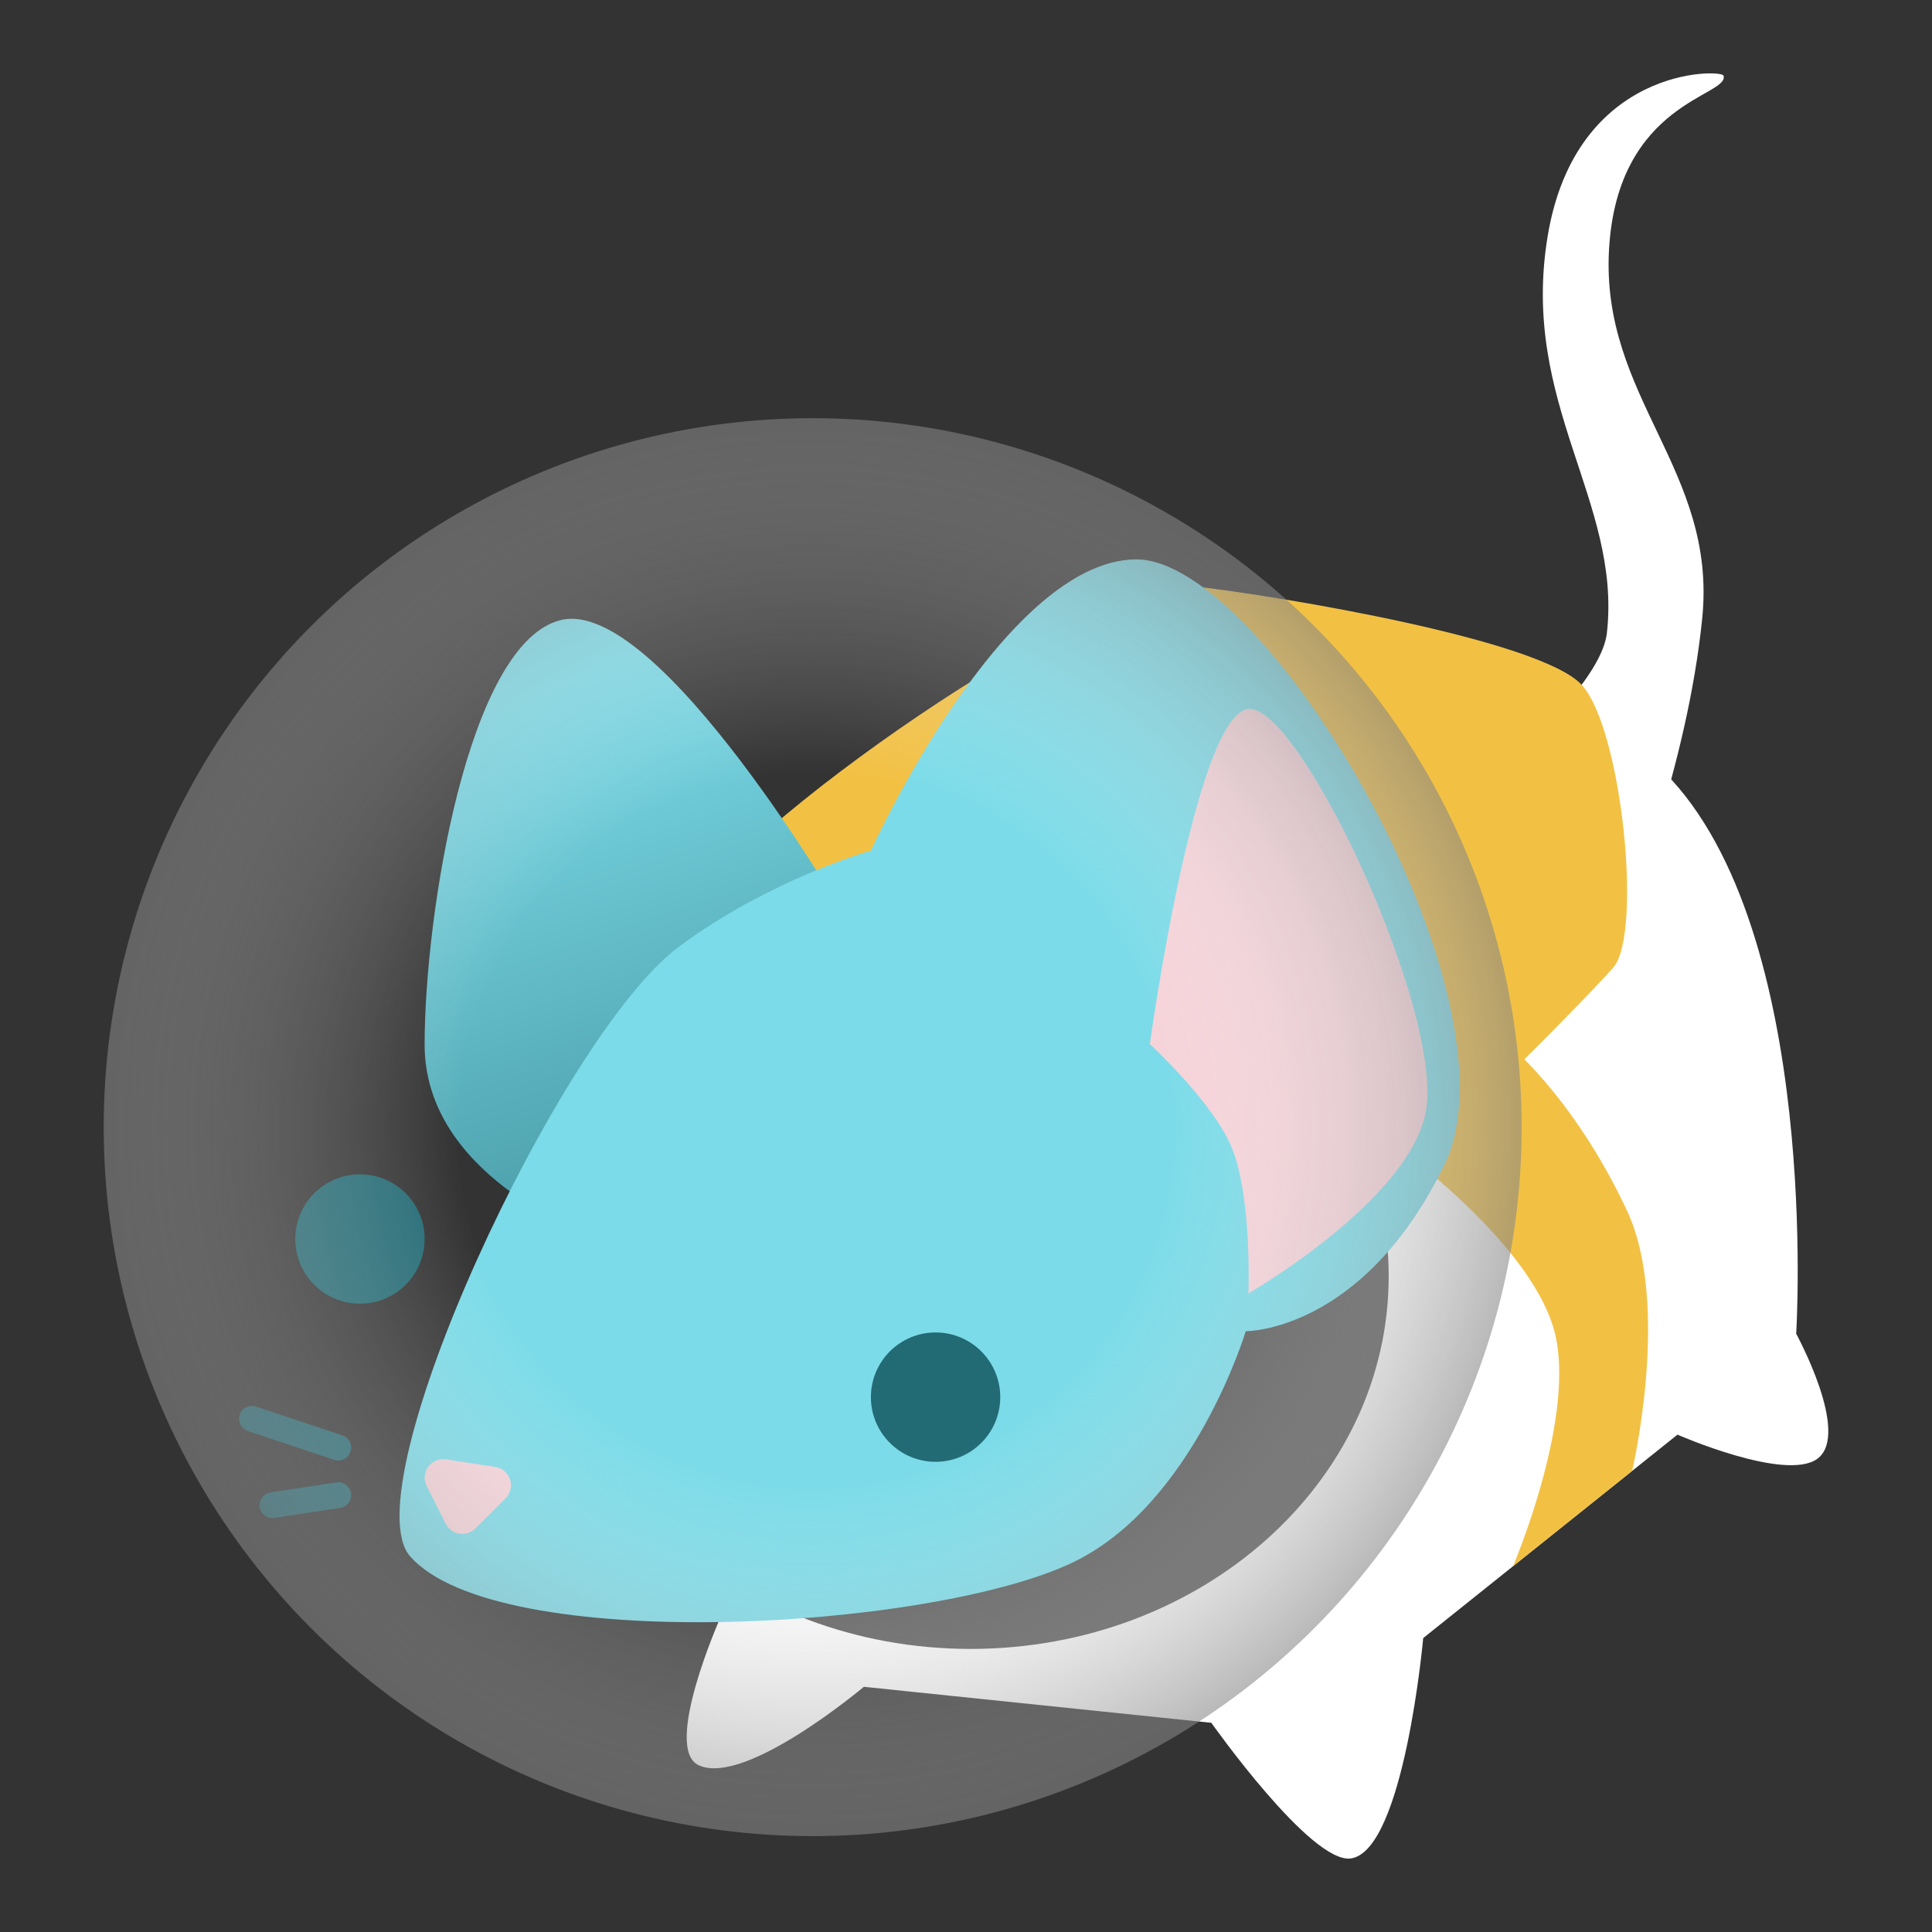 <svg width="150" height="150" viewBox="0 0 150 150" xmlns="http://www.w3.org/2000/svg" xmlns:xlink="http://www.w3.org/1999/xlink"><rect x="0" y="0" width="150" height="150" fill="#333333" stroke="none"/><defs><clipPath id="clip-1"><rect x="0" y="0" width="150" height="150" fill="none" stroke="none" stroke-width="1" stroke-linecap="butt"></rect></clipPath><linearGradient x1="40.827" y1="53.83" x2="64.159" y2="124.373" gradientUnits="userSpaceOnUse" id="color-1"><stop offset="0" stop-color="#7bdbe8"></stop><stop offset="1" stop-color="#226a74"></stop></linearGradient><radialGradient cx="63.096" cy="87.512" r="55.045" gradientUnits="userSpaceOnUse" id="color-2"><stop offset="0.5" stop-color="#ffffff" stop-opacity="0"></stop><stop offset="1" stop-color="#878787" stop-opacity="0.58"></stop></radialGradient></defs><g clip-path="url(#clip-1)" id="astrorat" fill="none" fill-rule="nonzero" stroke="none" stroke-width="none" stroke-linecap="none" stroke-linejoin="miter" stroke-miterlimit="10" stroke-dasharray="" stroke-dashoffset="0" font-family="none" font-weight="none" font-size="none" text-anchor="none" style="mix-blend-mode: normal"><rect x="0" y="0" width="150" height="150" fill="none" stroke="none" stroke-width="1" stroke-linecap="butt"></rect><path d="M107.817,66.733c0,0 16.286,-11.68 16.944,-17.602c1.138,-10.243 -6.745,-17.766 -4.606,-30.762c2.188,-13.295 13.489,-12.995 13.653,-12.502c0.536,1.607 -8.225,1.974 -8.883,13.489c-0.658,11.515 8.389,17.108 7.238,28.623c-1.151,11.515 -5.891,23.118 -5.891,23.118z" fill="#ffffff" stroke="none" stroke-width="1" stroke-linecap="butt"></path><path d="M75.459,58.252c12.995,-7.238 43.371,-8.832 53.8,1.738c12.173,12.338 10.196,43.562 10.196,43.562c0,0 4.261,7.787 1.645,9.706c-2.467,1.81 -10.862,-1.872 -10.862,-1.872l-19.74,15.792c0,0 -1.48,16.45 -5.593,17.108c-3.082,0.493 -10.857,-10.528 -10.857,-10.528l-26.978,-2.796c0,0 -9.234,7.779 -12.831,6.087c-2.796,-1.316 1.645,-11.351 1.645,-11.351c0,0 -3.454,-8.159 -3.454,-24.84c0,-17.826 2.887,-31.387 23.03,-42.606z" fill="#ffffff" stroke="none" stroke-width="1" stroke-linecap="butt"></path><path d="M53.367,71.339c3.204,-6.867 31.803,-26.679 39.041,-25.856c7.238,0.823 27.165,4.199 30.389,7.684c3.115,3.367 4.748,19.323 2.457,21.956c-2.291,2.632 -24.128,25.139 -30.543,26.126c-5.587,0.86 -36.08,-6.386 -38.547,-9.182c-2.775,-3.145 -5.099,-15.792 -2.796,-20.727z" fill="#f2c144" stroke="none" stroke-width="1" stroke-linecap="butt"></path><path d="M108.326,88.928c0,0 11.112,7.929 12.498,15.033c1.316,6.745 -3.353,17.637 -3.353,17.637l9.248,-7.399c0,0 3.03,-12.88 -0.392,-20.189c-4.286,-9.156 -9.565,-13.227 -9.565,-13.227z" fill="#f2c144" stroke="none" stroke-width="1" stroke-linecap="butt"></path><path d="M43.538,48.142c7.632,-1.868 22.217,23.298 22.217,23.298l-20.498,24.192c0,0 -12.29,-4.469 -12.29,-14.525c0,-10.056 3.352,-31.198 10.571,-32.965z" fill="url(#color-1)" stroke="none" stroke-width="1" stroke-linecap="butt"></path><path d="M42.891,99.088c0,-15.98 14.534,-28.934 32.463,-28.934c17.929,0 32.463,12.954 32.463,28.934c0,15.98 -14.534,28.934 -32.463,28.934c-17.929,0 -32.463,-12.954 -32.463,-28.934z" fill="#595959" stroke="none" stroke-width="5" stroke-linecap="butt"></path><path d="M83.245,121.329c-11.139,5.282 -44.643,7.162 -51.395,-0.485c-4.695,-5.317 11.643,-40.505 20.866,-47.348c7.057,-5.237 14.901,-7.458 14.901,-7.458c0,0 10.198,-22.458 20.533,-22.608c10.159,-0.147 30.303,34.104 23.97,47.059c-6.333,12.955 -15.401,12.866 -15.401,12.866c0,0 -4.049,13.504 -13.475,17.973z" fill="#7bdbe8" stroke="none" stroke-width="1" stroke-linecap="butt"></path><path d="M67.617,108.473c0,-2.773 2.248,-5.021 5.021,-5.021c2.773,0 5.021,2.248 5.021,5.021c0,2.773 -2.248,5.021 -5.021,5.021c-2.773,0 -5.021,-2.248 -5.021,-5.021z" fill="#226a74" stroke="none" stroke-width="1" stroke-linecap="butt"></path><path d="M22.926,96.197c0,-2.773 2.248,-5.021 5.021,-5.021c2.773,0 5.021,2.248 5.021,5.021c0,2.773 -2.248,5.021 -5.021,5.021c-2.773,0 -5.021,-2.248 -5.021,-5.021z" fill="#226a74" stroke="none" stroke-width="1" stroke-linecap="butt"></path><path d="M33.126,115.378c-0.528,-1.044 0.345,-2.249 1.502,-2.072l3.821,0.585c1.165,0.178 1.633,1.606 0.8,2.44l-2.341,2.341c-0.693,0.693 -1.859,0.506 -2.301,-0.368z" fill="#f5d3d9" stroke="none" stroke-width="1" stroke-linecap="butt"></path><line x1="19.56" y1="110.156" x2="26.264" y2="112.391" fill="none" stroke="#226a74" stroke-width="2" stroke-linecap="round"></line><line x1="21.157" y1="116.86" x2="26.264" y2="116.081" fill="none" stroke="#226a74" stroke-width="2" stroke-linecap="round"></line><path d="M89.272,81.063c0,0 3.705,-27.011 8,-26c4.295,1.011 14.591,23.346 13.465,31c-1.03,7 -13.811,14.358 -13.811,14.358c0,0 0.287,-7.334 -1.256,-11.232c-1.398,-3.53 -6.398,-8.126 -6.398,-8.126z" fill="#f5d3d9" stroke="none" stroke-width="1" stroke-linecap="round"></path><circle cx="63.096" cy="87.512" transform="" r="55.045" fill="url(#color-2)" stroke="none" stroke-width="5" stroke-linecap="butt"></circle></g></svg>